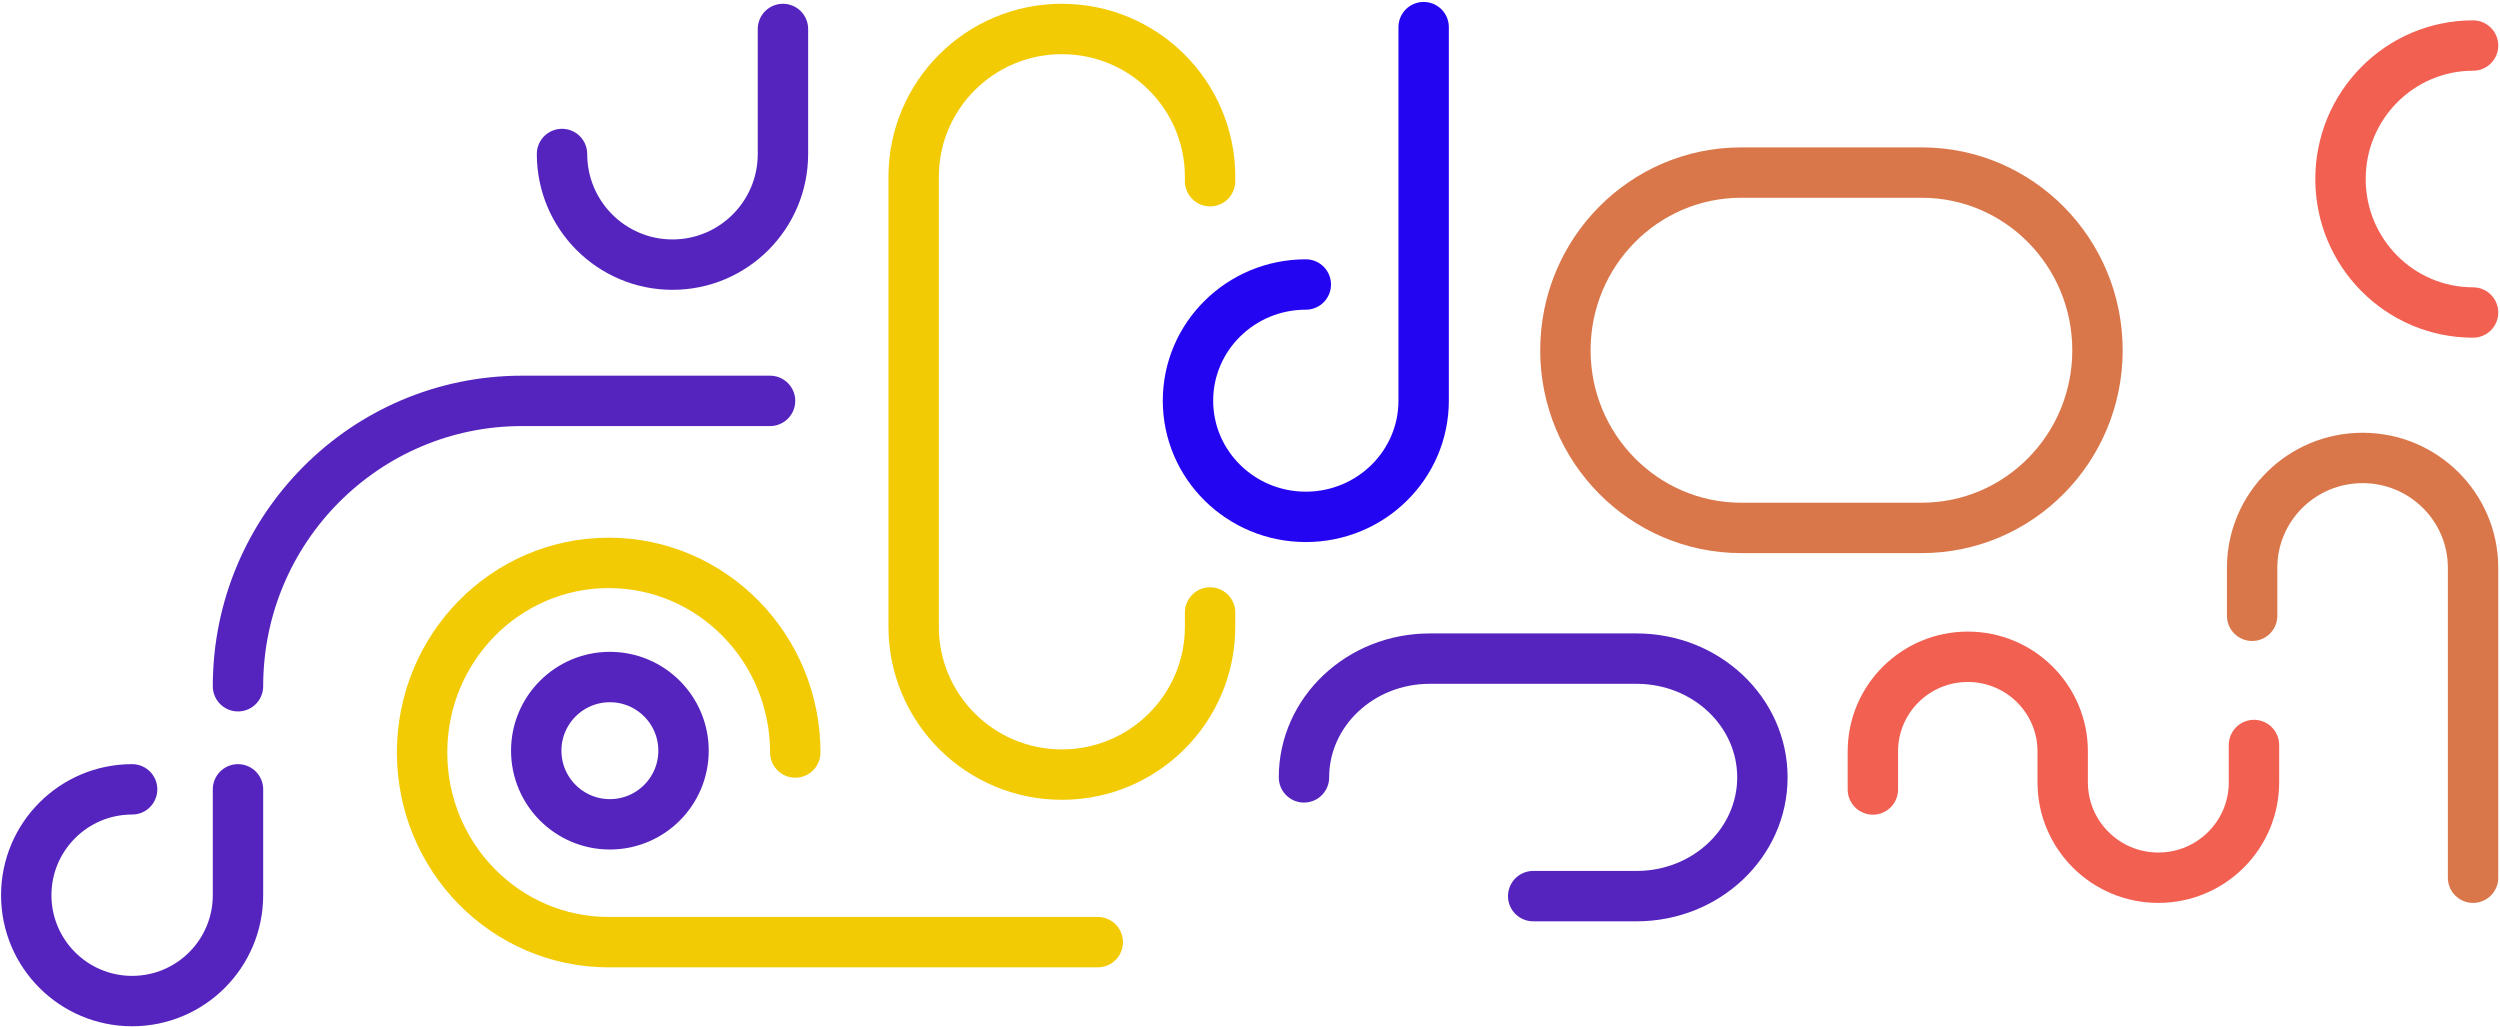 <svg width="645" height="265" viewBox="0 0 645 265" fill="none" xmlns="http://www.w3.org/2000/svg">
<path d="M638.05 80.625C619.16 80.625 603.85 65.207 603.85 46.188C603.85 27.168 619.16 11.75 638.05 11.75" stroke="#F26052" stroke-width="13" stroke-linecap="round" stroke-linejoin="round"/>
<path d="M145 39.73C145 55.495 157.76 68.275 173.5 68.275C189.24 68.275 202 55.495 202 39.73V7.475" stroke="#5524BF" stroke-width="13" stroke-linecap="round" stroke-linejoin="round"/>
<path d="M638.05 226.45V146.498C638.05 130.842 625.288 118.15 609.55 118.15C593.812 118.15 581.05 130.842 581.05 146.498V158.874" stroke="#DA774A" stroke-width="13" stroke-linecap="round" stroke-linejoin="round"/>
<path d="M157.35 212.675C167.843 212.675 176.35 204.168 176.35 193.675C176.35 183.182 167.843 174.675 157.35 174.675C146.856 174.675 138.35 183.182 138.35 193.675C138.35 204.168 146.856 212.675 157.35 212.675Z" stroke="#5524BF" stroke-width="13" stroke-linecap="round" stroke-linejoin="round"/>
<path d="M34.087 203.65C19.003 203.65 6.775 215.878 6.775 230.963C6.775 246.047 19.003 258.275 34.087 258.275C49.172 258.275 61.4 246.047 61.4 230.963V203.65" stroke="#5524BF" stroke-width="13" stroke-linecap="round" stroke-linejoin="round"/>
<path d="M336.9 73.401C320.111 73.401 306.5 86.821 306.5 103.375C306.5 119.93 320.111 133.35 336.9 133.35C353.689 133.35 367.3 119.93 367.3 103.375V7" stroke="#2405F2" stroke-width="13" stroke-linecap="round" stroke-linejoin="round"/>
<path d="M205.184 194.15C205.184 167.13 183.63 145.225 157.042 145.225C130.454 145.225 108.9 167.13 108.9 194.15C108.9 221.17 130.454 243.075 157.042 243.075H283.225" stroke="#F2CB05" stroke-width="13" stroke-linecap="round" stroke-linejoin="round"/>
<path fill-rule="evenodd" clip-rule="evenodd" d="M403.875 90.362C403.875 65.047 424.176 44.525 449.219 44.525H495.806C520.851 44.525 541.15 65.047 541.15 90.362C541.15 115.678 520.851 136.2 495.806 136.2H449.219C424.176 136.2 403.875 115.678 403.875 90.362Z" stroke="#DA774A" stroke-width="13" stroke-linecap="round" stroke-linejoin="round"/>
<path d="M312.2 158.017V161.716C312.2 182.777 295.08 199.85 273.962 199.85C252.844 199.85 235.725 182.777 235.725 161.716V45.608C235.725 24.548 252.844 7.475 273.962 7.475C295.08 7.475 312.2 24.548 312.2 45.608V46.747" stroke="#F2CB05" stroke-width="13" stroke-linecap="round" stroke-linejoin="round"/>
<path d="M395.562 231.2H422.248C440.17 231.2 454.7 217.483 454.7 200.563C454.7 183.642 440.17 169.925 422.248 169.925H368.876C350.954 169.925 336.425 183.642 336.425 200.563" stroke="#5524BF" stroke-width="13" stroke-linecap="round" stroke-linejoin="round"/>
<path d="M198.675 103.425H134.701C94.218 103.425 61.4 136.388 61.4 177.05" stroke="#5524BF" stroke-width="13" stroke-linecap="round" stroke-linejoin="round"/>
<path d="M581.525 192.212V201.846C581.525 215.435 570.475 226.45 556.852 226.45C543.224 226.45 532.174 215.435 532.174 201.846V193.866C532.174 180.381 521.209 169.45 507.69 169.45C494.164 169.45 483.2 180.381 483.2 193.866V203.688" stroke="#F26052" stroke-width="13" stroke-linecap="round" stroke-linejoin="round"/>
</svg>

